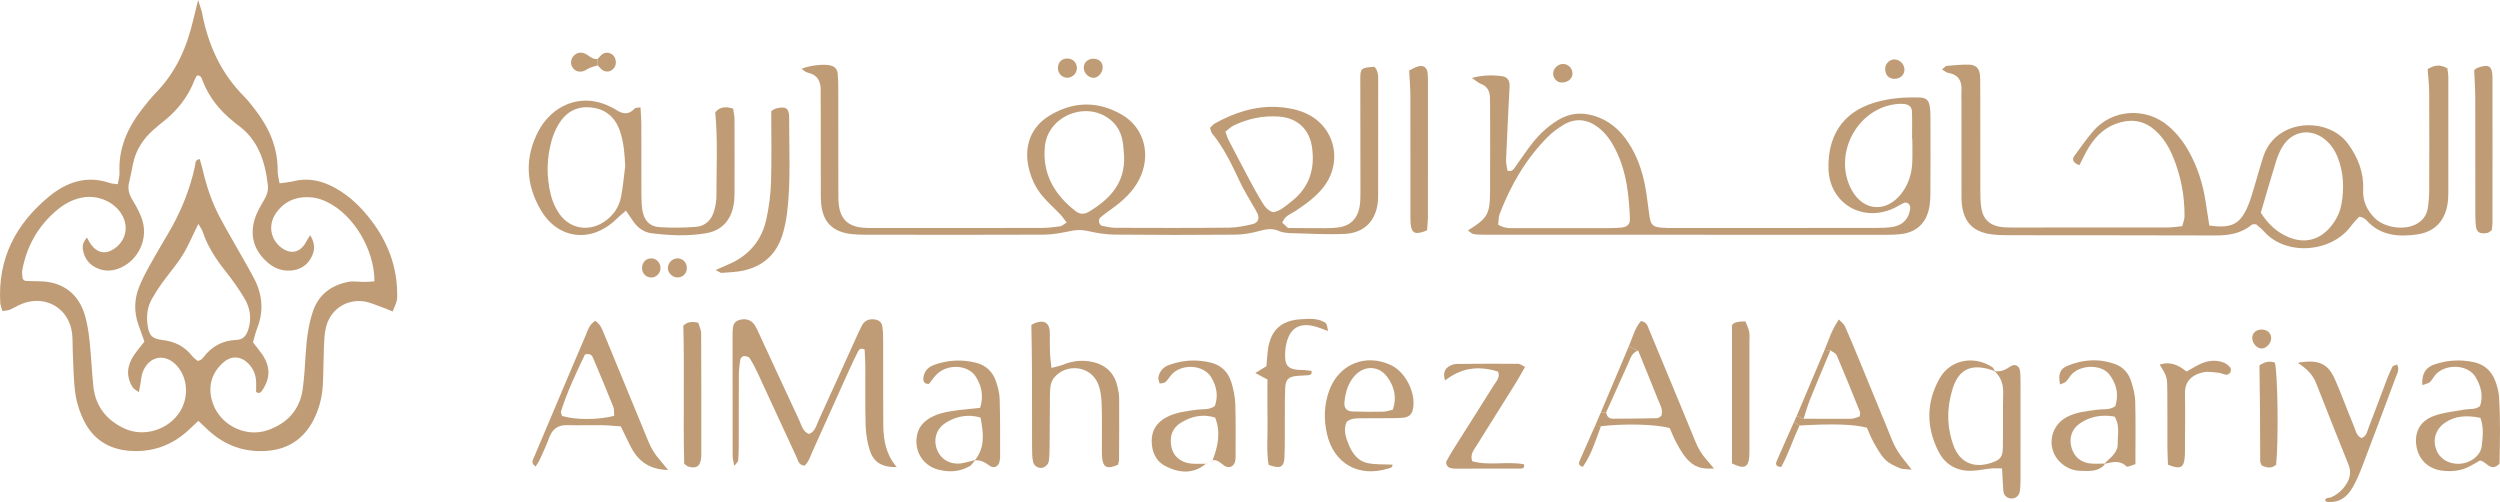 <?xml version="1.0" encoding="UTF-8"?><svg id="Layer_2" xmlns="http://www.w3.org/2000/svg" width="2911.77" height="584.67" viewBox="0 0 2911.77 584.67"><defs><style>.cls-1{fill:#bf9c76;stroke-width:0px;}</style></defs><g id="Layer_1-2"><path class="cls-1" d="M231.02,490.22c-4.58,4.29-8.32,7.92-12.18,11.41-19.28,17.43-41.83,25.35-67.85,23.46-23.9-1.74-41.95-13.07-52.79-34.15-5.08-9.89-8.74-21.06-10.36-32.05-2.32-15.73-2.23-31.83-3.05-47.77-.38-7.31,0-14.69-.75-21.96-3.04-29.66-30.45-46.24-58.35-35.35-4.94,1.93-9.47,4.91-14.36,6.98-2.28.96-5,.91-8.56,1.48-.98-3.73-2.32-6.74-2.5-9.82-2.96-51.32,18.18-91.82,57.02-123.7,20.64-16.95,44-24.76,70.79-15.56,2.41.83,5.12.8,9.05,1.36.79-4.93,2.27-9.3,2.06-13.59-1.39-28.21,9.38-52.02,26.14-73.68,5.29-6.84,10.75-13.63,16.77-19.83,23.02-23.75,35.66-52.68,42.98-84.38,1.43-6.18,3.03-12.32,5.69-23.06,2.5,8.29,3.93,11.87,4.65,15.58,7.05,36.86,21.91,69.7,48.74,96.63,5.15,5.17,9.57,11.09,14.02,16.91,15.79,20.68,25.45,43.57,25.21,70.09-.04,4.43,1.32,8.87,2.19,14.31,6.24-.92,11.5-1.27,16.53-2.52,17.2-4.24,32.96-.51,48.08,7.82,17.27,9.51,30.98,23.03,42.7,38.56,18.55,24.58,29.14,52.19,29.7,83.27.17,9.55.1,9.55-5.32,22.15-4.64-1.89-9.25-4-14.02-5.64-6.87-2.36-13.74-5.56-20.83-6.31-20.51-2.17-38.24,10.74-42.9,30.86-1.64,7.06-1.92,14.5-2.23,21.79-.61,14.64-.53,29.31-1.25,43.94-.72,14.79-4.24,28.98-11.14,42.19-11.43,21.87-29.49,33.67-54.12,35.51-26.03,1.94-48.54-6.14-67.76-23.65-3.85-3.5-7.59-7.12-11.99-11.26ZM101.25,276.64c2.11,3.68,3.17,6.06,4.7,8.1,7.71,10.29,17.34,11.87,27.53,4.67,13.02-9.2,16.57-24.97,8.76-38.89-8.57-15.25-28.03-23.88-46.4-20.45-11.43,2.13-21.26,7.63-30.03,15.08-21.68,18.4-34.74,41.83-39.91,69.65-.67,3.6.42,7.52.62,10.25,1.8,1.35,2.31,2.06,2.86,2.09,5.28.22,10.56.45,15.85.45,27.44,0,46.94,14.48,54.14,41.21,2.58,9.59,4.07,19.57,5.1,29.47,1.78,17.22,2.45,34.56,4.26,51.78,2.45,23.25,15.43,39.39,36.22,49.04,22.81,10.59,51.61,1.41,64.84-19.95,10.2-16.46,8.93-38.29-3.05-52.33-13.7-16.05-33.36-12.69-40.76,7.13-1.37,3.66-1.46,7.8-2.17,11.71-.55,3.06-1.12,6.12-2.06,11.18-3.48-2.69-5.99-3.78-7.19-5.68-8.03-12.73-6.7-25.35,1.46-37.44,3.66-5.43,7.97-10.43,12.17-15.85-2.43-6.86-4.61-13.1-6.86-19.32-5.46-15.09-5.08-30.13.93-44.89,3.01-7.38,6.57-14.58,10.43-21.55,7.1-12.82,14.45-25.51,21.97-38.08,15.17-25.37,26.47-52.24,32.61-81.23.58-2.73-.31-6.89,5.4-7.48,1.2,4.36,2.57,8.7,3.59,13.13,4.35,18.92,10.59,37.17,19.63,54.36,5.89,11.2,12.32,22.11,18.52,33.14,7.18,12.77,14.68,25.38,21.49,38.34,9.8,18.65,11.46,37.98,3.7,57.92-2.12,5.44-3.37,11.22-4.93,16.5,4.02,5.22,7.43,9.29,10.44,13.64,10.01,14.48,10.07,28.06.14,42.61-1.44,2.11-3.56,4.09-6.99,1.46,0-4.22.29-8.81-.07-13.35-.53-6.79-2.97-12.92-7.56-18.11-9.33-10.57-21.15-11.55-31.49-1.91-12.19,11.36-16.59,25.52-12.73,41.8,6.7,28.3,37.84,45.79,65.52,36.14,22.4-7.81,37.14-23.34,40.58-47.48,1.97-13.82,2.65-27.83,3.55-41.78,1.07-16.68,3.02-33.19,8.42-49.09,6.64-19.56,21.2-30.26,40.74-34.25,6.35-1.3,13.22.04,19.85-.02,3.71-.03,7.43-.45,11.05-.69.03-37.04-24.33-77.56-55.21-92.45-5.32-2.57-11.25-4.67-17.06-5.25-17.85-1.77-32.99,3.8-43.11,19.36-8.68,13.34-5.49,29.84,7.02,39.17,11.29,8.42,22.48,5.56,29.1-7.38,1.03-2.01,2.35-3.86,4.39-7.18,6.7,10.78,5.33,19.5.18,27.86-5.26,8.55-13.45,12.74-23.34,13.36-9.78.61-18.5-2.74-25.82-8.96-15.69-13.32-21.58-30.33-15.86-50.19,2.35-8.16,6.88-15.81,11.22-23.22,3.17-5.42,5.06-10.71,4.34-16.98-3.2-28.01-11.28-53.51-35.79-70.74-1.63-1.15-3.08-2.54-4.64-3.8-15.87-12.78-28.24-28.16-35.62-47.35-1.09-2.82-1.72-6.59-6.54-5.9-.91,1.64-2.08,3.27-2.77,5.08-7.59,19.84-20.22,35.83-36.87,48.83-3.67,2.87-7.23,5.89-10.73,8.97-12.39,10.86-20.93,24.05-24.21,40.38-1.44,7.18-2.75,14.4-4.49,21.51-1.89,7.7.22,14.01,4.31,20.69,4.81,7.85,9.42,16.31,11.72,25.13,5.99,22.95-7.65,47.21-29.34,54.59-9.4,3.2-18.37,2.48-26.95-2.43-6.02-3.45-10.25-8.59-12.3-15.17-1.77-5.69-3.04-11.61,3.51-18.93ZM231.02,260.79c-7.01,14.09-11.81,25.85-18.42,36.48-7.01,11.27-15.9,21.36-23.69,32.16-4.28,5.93-8.28,12.11-11.87,18.48-5.43,9.63-6.72,20.14-5.13,30.99,1.76,11.97,5.13,15.7,17.83,17.18,14.05,1.64,25.3,7.52,34.07,18.57,1.91,2.41,4.63,4.18,6.45,5.77,1.96-.64,2.67-.72,3.18-1.08,1.07-.76,2.25-1.52,3.02-2.56,9.72-13.17,22.62-20.35,39.06-20.91,8.04-.27,11.55-5.43,13.73-12.29,4.1-12.95,1.98-25.32-4.78-36.53-6.52-10.8-13.88-21.19-21.72-31.07-11.28-14.22-21.13-29.08-26.8-46.48-.76-2.34-2.44-4.38-4.92-8.71Z"/><path class="cls-1" d="M2573.23,262.72c25.25,3.38,35.09-1.1,44.02-20.68,4.39-9.62,6.91-20.1,10.08-30.25,3.17-10.16,5.68-20.55,9.19-30.58,15.12-43.17,74.75-45.56,98.11-13.9,11.89,16.13,18.64,33.84,17.77,53.92-.57,12.98,4.29,23.37,13,32.3,11.24,11.53,34.01,15.11,48.28,7.79,7.61-3.9,12.51-10.19,13.93-18.46,1.24-7.18,1.66-14.57,1.69-21.86.16-37.97.19-75.95,0-113.92-.04-8.54-1.15-17.08-1.82-26.48,6.84-4.42,14-6.24,23.01-1.03.34,3.24,1.09,7.06,1.1,10.88.08,44.64.1,89.27,0,133.91-.01,5.3-.31,10.7-1.4,15.87-3.96,18.86-15.97,30.22-35.4,32.89-21.92,3.01-42.72,1.24-58.79-16.8-1.27-1.43-3.24-2.25-4.95-3.25-.52-.3-1.24-.24-3.38-.6-2.86,3.24-6.58,6.86-9.61,10.99-22.75,30.94-75.48,34.74-100.77,6.54-3.05-3.41-6.76-6.23-9.62-8.82-2.36.18-4.08-.22-4.89.46-12.52,10.54-27.23,12.67-43.02,12.61-80.61-.28-161.23-.17-241.84-.29-6.64,0-13.36-.25-19.91-1.26-20.06-3.08-30.61-14.11-32.95-34.31-.69-5.93-.49-11.97-.5-17.97-.04-33.98-.02-67.96-.03-101.93,0-4-.28-8.01-.01-11.99.79-11.5-2.84-19.54-15.41-21.58-2.22-.36-4.18-2.3-7.19-4.04,2.62-2.06,3.98-4.04,5.51-4.18,8.6-.76,17.26-1.57,25.87-1.39,8.13.17,12.15,4.42,12.8,12.35.44,5.3.31,10.65.32,15.98.03,39.31-.04,78.61.08,117.92.02,7.3.11,14.73,1.36,21.88,2.05,11.74,9.6,18.75,21.38,20.69,4.57.75,9.29.86,13.94.86,60.63.03,121.25.03,181.88-.09,5.23-.01,10.46-.89,16.64-1.45.99-4.15,2.6-7.83,2.63-11.53.18-24.27-4.38-47.71-13.75-70.11-4.66-11.14-10.95-21.32-20-29.58-11.79-10.76-25.33-13.89-40.75-9.79-16.45,4.37-28.09,14.86-36.78,28.88-4.18,6.74-7.45,14.03-11.12,21.05-6.8-2.39-9.17-6.29-6.06-10.56,7.04-9.68,13.98-19.49,21.7-28.62,22.6-26.74,62.34-28.36,87.88-6.48,9.75,8.35,17.52,18.21,23.75,29.36,10.19,18.24,16.5,37.78,19.62,58.4,1.38,9.14,2.84,18.26,4.4,28.26ZM2633.19,247.66c8.48,13.4,18.62,22.75,31.88,28.38,19.25,8.17,36.85,3.62,50.01-12.67,5.97-7.39,10.2-15.81,11.91-25.04,3.44-18.63,2.76-37.14-4.25-55.03-3.21-8.2-8.02-15.35-14.9-20.93-16.81-13.62-38.55-9.91-49.61,8.71-3.03,5.1-5.44,10.73-7.19,16.41-6.07,19.67-11.74,39.46-17.84,60.17Z"/><path class="cls-1" d="M1500.13,271.44c-3.25-.65-6.77-.7-9.68-2.06-7.76-3.64-15-2.82-23.11-.5-9.47,2.7-19.56,4.36-29.4,4.44-46.64.42-93.28.4-139.92-.07-10.53-.11-21.18-1.96-31.49-4.28-6.77-1.52-12.84-1.34-19.54.08-10.35,2.18-20.97,4.21-31.48,4.26-69.29.33-138.59.14-207.88.05-5.32,0-10.68-.13-15.96-.74-22.25-2.6-33.5-14.11-35.32-36.19-.49-5.96-.35-11.98-.36-17.98-.04-31.32-.02-62.63-.04-93.95,0-6-.34-12-.09-17.99.48-11.4-3.35-19.41-15.46-22.03-2.25-.49-4.16-2.58-6.83-4.33,10.75-4.41,27.82-5.99,35.12-3.54,4.24,1.42,6.56,4.71,6.97,8.91.57,5.95.7,11.96.71,17.94.06,39.31.01,78.62.07,117.93,0,5.99-.14,12.04.64,17.96,2.05,15.54,10.46,23.76,25.95,25.62,5.27.63,10.64.62,15.96.62,64.63.01,129.26.03,193.89-.13,7.29-.02,14.61-.82,21.83-1.83,2.3-.32,4.34-2.49,7.63-4.51-2.92-3.73-5.03-6.9-7.62-9.62-6.87-7.22-14.44-13.83-20.81-21.46-8.21-9.84-13.38-21.42-16.07-34.03-5.13-24.07,2.96-45.98,23.84-58.91,27.8-17.22,57-17.91,85.25-1.37,26.23,15.34,34.09,47.44,19.87,75.3-7.15,14-18.35,24.36-30.89,33.46-4.84,3.52-9.76,6.96-14.29,10.85-3.11,2.67-1.66,8.89,2.24,9.75,5.15,1.14,10.45,2.21,15.69,2.23,43.97.15,87.95.28,131.92-.16,9.19-.09,18.48-2,27.47-4.13,6.37-1.51,8.26-6.73,5.61-12.42-1.68-3.61-3.9-6.96-5.85-10.45-4.87-8.72-10.24-17.21-14.47-26.23-9.34-19.93-18.73-39.77-32.8-56.98-1.13-1.38-1.24-3.59-2.04-6.08,1.91-1.77,3.54-3.99,5.72-5.2,22.53-12.48,46.51-20.37,72.48-19.1,10.46.51,21.38,2.49,31.04,6.41,36.08,14.61,46.57,57.52,22.14,87.86-8.89,11.04-20.28,19.14-31.98,26.91-5.36,3.56-12.35,5.39-15.32,13.63,2.05,1.89,4.37,4.02,6.7,6.16-.02,1.97-.03,3.94-.05,5.91ZM1309.21,181.26c-.59-5.95-.73-11.99-1.88-17.83-1.99-10.11-6.98-18.68-15.34-24.96-28.03-21.08-71.37-3.07-74.97,31.79-3.31,32.05,11.12,56.6,35.9,75.74,4.61,3.56,9.8,3.89,14.95.83,24.93-14.79,42.93-33.93,41.34-65.57ZM1483.03,247.21c8.53-1.64,14.92-7.69,21.65-13.01,20.26-16.01,26.95-37.31,23.51-62.26-2.96-21.48-17.13-34.66-38.72-36.18-18.36-1.3-35.84,2.41-52.38,10.31-3.43,1.64-6.25,4.56-9.87,7.27,1.38,3.69,2.2,6.84,3.67,9.67,8.27,15.97,16.62,31.89,25.09,47.75,4.39,8.22,8.84,16.43,13.73,24.36,3.11,5.05,6.51,10.18,13.32,12.1Z"/><path class="cls-1" d="M1709.73,268.41c22.96-14.25,25.62-18.83,25.76-45.78.17-32.64.05-65.27.04-97.91,0-3.33-.15-6.66-.15-9.99,0-8.02-2.64-14.17-10.86-17.17-2.79-1.02-5.1-3.33-10.21-6.81,13.91-3.58,24.88-3.48,35.85-1.9,4.96.71,7.97,4.74,8.08,9.88.08,3.98-.34,7.98-.53,11.97-1.23,25.28-2.58,50.55-3.59,75.84-.17,4.26,1.14,8.57,1.69,12.37,5.77,1.26,7.28-2.11,9.15-4.69,6.63-9.17,12.82-18.67,19.82-27.55,8.28-10.51,18.06-19.53,29.54-26.62,13.3-8.21,27.26-9.69,42.18-5.22,17.5,5.24,30.26,16.34,40.05,31.28,10.01,15.26,16.02,32.19,19.42,49.97,2.25,11.75,3.38,23.71,5.16,35.56,1.53,10.21,3.95,12.64,13.9,13.52,5.3.47,10.65.42,15.97.42,77.26,0,154.53,0,231.79-.1,7.31,0,14.72-.05,21.89-1.24,11.91-1.96,18.89-9.93,20.17-21.5.5-4.54-3.54-8.13-7.45-6.35-4.22,1.93-8.13,4.54-12.36,6.45-36.54,16.45-74.38-6.35-75.39-46.39-.92-36.55,15.07-65.35,53.72-76.97,17.4-5.23,35.32-6.54,53.37-5.87,6.41.24,9.68,3.3,10.74,9.68.76,4.57.94,9.27.95,13.91.07,29.31.13,58.61-.08,87.92-.05,6.61-.37,13.43-2.02,19.77-4.08,15.68-14.51,25.18-30.67,27.54-6.55.96-13.28,1.06-19.92,1.06-155.19,0-310.39-.04-465.58-.12-4.65,0-9.36,0-13.92-.76-2.17-.36-4.03-2.52-6.51-4.19ZM1744.91,261.55c7.64,5.15,15.14,4.1,22.33,4.12,35.84.12,71.69.06,107.54,0,4.64,0,9.31-.1,13.91-.64,6.6-.77,9.89-3.75,9.67-10.32-.38-11.25-1.24-22.53-2.79-33.68-2.3-16.5-6.66-32.5-14.28-47.45-4.87-9.56-10.9-18.25-19.47-24.89-12.85-9.95-26.69-11.68-40.8-3.29-6.77,4.02-13.26,8.96-18.8,14.55-25.16,25.39-42.67,55.72-55.41,88.89-1.56,4.06-1.35,8.8-1.89,12.71ZM2227.29,161.64c-.1,0-.2,0-.3,0,0-10.62.27-21.24-.11-31.84-.19-5.31-3.74-8.17-9.11-8.67-1.98-.18-3.98-.23-5.96-.12-47.69,2.68-78.17,58.33-55.04,100.46,13.32,24.25,39.57,26.54,57.08,4.87,8.64-10.7,12.73-23.25,13.36-36.82.43-9.27.08-18.58.08-27.88Z"/><path class="cls-1" d="M942.34,505.49c7.2-2.89,8.41-10.01,11.09-15.85,14.71-32.08,29.18-64.27,43.76-96.41,2.2-4.85,4.34-9.75,6.9-14.41,3.15-5.73,8.29-7.79,15.16-6.69,4.41.71,7.58,3.29,8.31,7.51.89,5.21,1.05,10.58,1.07,15.89.1,27.97.05,55.94.06,83.92,0,5.33.04,10.66.09,15.98.15,17.61,3.35,34.31,15.68,48.58-16.57.4-26.57-5.07-31.24-19-3.11-9.3-4.69-19.46-5-29.3-.74-23.29-.25-46.61-.39-69.92-.04-6.5-.56-12.99-.82-18.74-4.77-2.23-6.53.08-7.7,2.38-3.61,7.12-7.04,14.34-10.33,21.62-14.25,31.56-28.37,63.18-42.66,94.72-2.67,5.89-4.44,12.45-9.33,16.62-6.91-.78-7.48-6.19-9.31-10.1-15.18-32.6-30.11-65.31-45.25-97.93-2.79-6.01-5.87-11.96-9.51-17.48-1.05-1.59-4.54-2.23-6.84-2.09-1.41.09-3.6,2.34-3.84,3.88-.94,5.87-1.66,11.84-1.69,17.78-.17,27.3-.06,54.61-.12,81.92-.01,5.98-.15,11.98-.66,17.94-.13,1.5-1.93,2.85-4.52,6.41-.94-5.25-1.93-8.23-1.94-11.21-.1-47.29-.08-94.57-.09-141.86,0-1.33.07-2.66.11-3.99.16-5.55.93-10.81,7.22-12.84,7.89-2.55,15.1-.17,18.95,6.58,2.63,4.61,4.74,9.54,6.98,14.37,14.84,32.02,29.57,64.1,44.53,96.06,2.72,5.81,4.02,12.9,11.31,15.69Z"/><path class="cls-1" d="M745.98,124.95c.38,7.05.95,12.9.97,18.76.1,27.3-.03,54.61.1,81.91.03,6.64.14,13.38,1.28,19.89,2.02,11.53,8.52,18.36,19.88,19.06,13.9.86,27.96.72,41.85-.3,11.86-.87,19.22-8.54,22.08-20.01,1.28-5.13,2.3-10.49,2.29-15.75-.03-32.56,1.7-65.15-1.36-97.74,5.56-6.55,12.22-6.92,20.73-4.28.61,4.07,1.66,7.86,1.68,11.66.14,29.3.14,58.6.03,87.9-.02,4.63-.42,9.34-1.32,13.88-3.47,17.6-14.37,28.7-31.76,31.71-21.09,3.65-42.5,2.66-63.68,0-8.91-1.12-16-6.3-21.16-13.8-2.58-3.75-5.15-7.51-8.6-12.54-4.57,4.05-8.48,7.32-12.16,10.83-28.25,26.96-66.71,22.63-86.61-10.92-17.89-30.18-19.56-61.78-2.7-93.28,14.54-27.18,48-46.31,85.26-26.66,1.77.93,3.59,1.78,5.25,2.88,7.59,5.04,14.67,5.59,21.24-1.84.68-.77,2.46-.56,6.7-1.37ZM728.18,193.68c-.63-14.18-1.65-28.1-6.29-41.46-5.53-15.94-16.76-25.36-33.67-27.09-17.08-1.75-29.66,5.9-38.06,20.35-3.3,5.69-5.92,11.97-7.7,18.31-5.86,20.89-6.14,42.13-.93,63.12,1.88,7.58,5.29,15.2,9.66,21.68,12.16,18.02,34.58,21.81,52.64,9.61,10.39-7.02,17.21-16.83,19.56-29.05,2.24-11.7,3.24-23.63,4.78-35.47Z"/><path class="cls-1" d="M1201.25,378.51c1.69-.94,2.78-1.74,4-2.2,11.32-4.29,17.79-.28,17.54,12.98-.14,7.32-.12,14.66.16,21.98.2,5.22.98,10.42,1.66,17.23,5.38-1.45,9.75-2.15,13.73-3.79,10.16-4.18,20.59-5.5,31.34-3.68,16.71,2.83,27.86,12.09,31.79,28.97,1.05,4.52,1.99,9.18,2.02,13.79.15,23.98.02,47.96-.13,71.94-.01,1.92-.85,3.83-1.28,5.62-12.18,5.3-17.14,3.31-18.32-7.47-.51-4.62-.36-9.31-.38-13.97-.06-16.66.36-33.33-.29-49.96-.31-7.85-1.3-16.19-4.32-23.32-8.74-20.72-37.04-24.04-51.27-6.45-1.98,2.45-3.28,5.83-3.83,8.97-.79,4.56-.76,9.28-.8,13.94-.17,19.32-.19,38.64-.38,57.96-.05,5.31-.15,10.68-.91,15.92-.69,4.82-5.74,8.49-10.02,7.99-4.48-.52-7.6-3.39-8.4-7.43-1.02-5.17-1.09-10.58-1.1-15.89-.1-29.98.03-59.96-.09-89.94-.07-17.27-.45-34.54-.72-53.19Z"/><path class="cls-1" d="M2323.04,432.13c7.01,1.32,12.6-1.26,18.37-5.24,5.52-3.82,10.66-.86,11.43,5.72.46,3.96.49,7.98.49,11.97.03,38,.04,75.99-.02,113.99,0,4.65-.16,9.35-.87,13.92-.79,5.06-5.17,8.34-9.86,8.15-4.86-.19-8.85-3.63-9.24-8.58-.67-8.54-1.02-17.11-1.55-26.51-4.97,0-8.74-.3-12.45.06-7.91.77-15.78,2.57-23.69,2.73-16.82.33-30.06-7.33-37.64-22.04-14.76-28.65-14.74-58.06,1.34-86.04,12.4-21.57,40.09-26.54,61.09-12.59,1.47.98,2.09,3.23,3.12,4.89-1.84-.73-3.66-1.6-5.56-2.17-22.43-6.74-36.51-.16-43.53,21.65-7.12,22.1-7.28,44.65.69,66.6,7.19,19.81,23.15,27.02,43.19,20.71,11.27-3.55,14.19-6.65,14.4-18.41.39-21.27-.15-42.56.33-63.82.23-10.05-2.92-18.16-10.03-24.98Z"/><path class="cls-1" d="M778.22,547.42c-22.39-.59-35.13-10.67-43.62-27.17-3.91-7.6-7.51-15.36-11.54-23.64-7.98-.53-15.2-1.31-22.43-1.41-13.29-.19-26.59.32-39.87-.03-10.84-.29-17.37,4.48-21.08,14.51-3.22,8.71-7.17,17.17-11,25.64-1.26,2.79-3.17,5.29-4.81,7.98-6.04-3.82-3.18-7.64-1.77-11.02,9.49-22.69,19.11-45.31,28.71-67.95,10.37-24.48,20.67-48.98,31.2-73.39,2.56-5.93,3.94-12.76,11.41-17.38,2,2.06,4.67,3.9,6.06,6.44,2.54,4.64,4.39,9.67,6.42,14.58,14.69,35.64,29.32,71.3,44.06,106.92,3.3,7.98,6.24,16.24,10.67,23.57,4.34,7.17,10.36,13.33,17.6,22.36ZM715.39,484.28c-.41-4.33,0-7.78-1.13-10.61-7.64-19.04-15.54-37.98-23.53-56.87-1.31-3.09-3.6-5.55-9.42-3.92-10.06,20.91-20.48,42.92-27.91,66.23-.5,1.56.82,3.7,1.24,5.38,15.67,4.66,41.85,4.78,60.74-.21Z"/><path class="cls-1" d="M1135.81,535.75c-2.1,2.44-3.75,5.67-6.38,7.19-11.54,6.67-24.14,7.31-36.68,4.02-18.72-4.91-29.03-23.13-24.24-41.86,2.49-9.74,9.27-15.87,18.01-20.08,10.98-5.29,22.93-6.48,34.8-7.9,6.49-.78,13-1.36,20.25-2.1,4.38-13.83,1.7-25.83-5.3-36.65-8.62-13.32-31.66-14.82-44.33-3.26-3.85,3.51-6.75,8.08-10,12.07-5.81.13-7-3.35-6.36-7.87,1.04-7.34,5.82-12.01,12.38-14.34,16.02-5.7,32.49-6.65,49-2.42,11.02,2.82,18.87,9.98,22.67,20.61,2.43,6.79,4.47,14.1,4.69,21.24.69,22.56.47,45.15.53,67.73,0,1.97-.39,3.96-.81,5.89-1.1,5.07-6.37,7.88-10.68,4.89-5.54-3.85-10.81-7.6-17.97-6.75,12.27-15.09,10.03-31.88,6.67-49.81-14.22-4.16-26.9-1.71-38.81,4.97-11.18,6.27-15.83,17.24-13.07,28.64,2.97,12.26,13.08,20.49,26.32,19.97,6.49-.25,12.89-2.71,19.33-4.18Z"/><path class="cls-1" d="M2821.34,448.54c-1-13.68,4.22-20.69,14.05-24.07,14.78-5.08,30.05-5.91,45.33-2.8,12.72,2.59,21.45,10.47,25.8,22.66,2,5.6,3.7,11.55,4.1,17.44,1.79,26.52,1.07,53.06.6,78.37-10.54,10.2-14.77-2.53-22.77-3.79-3.31,1.88-7.29,4.2-11.31,6.44-10.34,5.74-21.56,6.77-32.97,5.35-16.6-2.07-27.93-13.69-29.95-30.03-1.96-15.82,5.03-28.36,21.48-34.01,11.18-3.85,23.3-5.07,35.06-7.12,5.8-1.01,12.08.47,17.72-3.98,4.13-11.88,1.04-23.41-5.16-33.84-8.47-14.28-33.06-16.02-45.75-3.73-2.82,2.73-4.43,6.71-7.24,9.45-1.66,1.62-4.57,1.95-8.99,3.67ZM2888.84,486.61c-17.22-3.48-30.01-1.7-40.72,5.44-10.95,7.3-15.04,19.32-10.68,31.44,3.86,10.72,14.22,17.16,26.86,16.69,12.65-.47,24.84-9.21,26.17-20.53,1.29-11.03,2.59-22.44-1.64-33.04Z"/><path class="cls-1" d="M2451.36,539.91c-.18.64-.16,1.48-.57,1.89-7.98,7.93-18.17,6.84-28.03,6.55-8.98-.26-16.84-3.8-23.28-10.04-16.04-15.55-12.31-41.77,7.45-52.41,11.41-6.14,24.11-7.11,36.62-8.8,6.47-.87,13.39.71,20.13-3.97,4.31-13.02,1.68-25.65-6.68-36.71-8.89-11.76-31.6-12.15-43.26-1.31-2.87,2.67-4.62,6.54-7.43,9.29-1.71,1.67-4.49,2.24-6.98,3.39-2.23-11.67-.31-17.95,8.35-21.59,18.39-7.72,37.44-8.9,56.37-1.91,9.25,3.42,15.28,10.84,18.19,20.03,2.39,7.54,4.49,15.51,4.68,23.35.6,23.89.22,47.8.22,72.95-3.84,1.04-9.17,3.88-10.47,2.6-8.17-7.99-16.99-4.7-25.86-2.91,6.69-7.1,16.08-12.55,15.76-24.08-.29-10.27,2.68-21.05-3.74-31.03-14.72-2.57-28.11-.29-40.18,7.8-9.5,6.37-13.09,16.92-10.05,27.99,2.92,10.62,10.12,17.08,20.92,18.68,5.83.86,11.88.22,17.84.25Z"/><path class="cls-1" d="M1404.28,540.38c-14.82,12.09-30.79,10.57-46.44,2.73-11.77-5.9-16.47-17-16.45-29.83.02-12.44,6.24-21.39,17.06-27.24,11.41-6.16,24.06-7.26,36.57-8.94,6.47-.87,13.4.6,19.93-4.26,4.21-11.51,2.15-22.98-4.32-33.52-8.4-13.68-31.04-16.16-44.13-5.01-3.46,2.95-5.59,7.43-8.93,10.56-1.53,1.44-4.53,1.31-6.87,1.89-.56-2.44-1.92-5.02-1.52-7.29,1.26-7.07,5.76-11.99,12.42-14.4,16.03-5.81,32.48-6.78,49.02-2.62,11.88,2.99,19.87,10.98,23.43,22.44,2.54,8.17,4.4,16.84,4.7,25.35.71,20.58.32,41.2.36,61.8,0,1.33-.1,2.66-.27,3.98-.92,7.04-7.11,10.38-12.86,6.38-4.35-3.03-7.87-7.3-13.93-6.38l.15.28c6.41-16.26,9.85-32.67,3.09-49.98-14.63-4.47-27.84-1.47-40.06,6.13-10.16,6.31-13.14,16.17-11,27.61,2.01,10.73,10.31,18.35,22.02,19.75,5.87.7,11.88.28,17.83.37l.22.2Z"/><path class="cls-1" d="M2750.43,510.25c6.01-2.12,6.7-7.98,8.54-12.72,7.24-18.6,14.09-37.36,21.2-56.02,1.89-4.95,3.96-9.87,6.44-14.53.66-1.23,3.18-1.47,5.31-2.36,3.17,6.1-.08,10.8-1.79,15.4-12.75,34.31-25.58,68.6-38.65,102.79-3.32,8.67-6.95,17.35-11.6,25.36-6.4,11.04-15.85,17.89-29.56,16.27-.63-.07-1.22-.47-2.22-.88.21-4.66,4.58-3.3,6.92-4.35,7.56-3.38,13.4-8.48,17.8-15.45,4.55-7.22,5.8-14.47,2.47-22.71-12.71-31.47-25.24-63.02-37.62-94.63-4.02-10.28-11.49-17.47-21.51-23.85,23.93-4.28,35.16.56,43.37,19.23,7.76,17.66,14.28,35.86,21.71,53.67,2.21,5.31,2.94,11.81,9.19,14.77Z"/><path class="cls-1" d="M1568.61,491.15c-4.6,9.74-.95,19.12,2.95,28.26,4.07,9.53,10.63,17.68,20.91,19.88,9.45,2.02,19.47,1.35,29.32,1.87.37,3.62-2.98,3.91-5.1,4.56-34.26,10.64-63.38-5.76-71.22-40.6-3.85-17.11-3.33-34.35,2.96-51.02,11.44-30.31,42.39-42.68,71.76-28.79,17.28,8.17,29.7,33.59,25.28,52.07-1.17,4.9-4.52,8.23-9.56,8.93-4.58.64-9.26.64-13.9.69-11.96.11-23.91-.01-35.87.16-5.92.09-12.04-.32-17.54,4ZM1622.23,477.19c4.89-14.43,1.72-26.98-6.47-38.14-9.8-13.35-26.74-13.76-37.85-1.49-7.95,8.77-10.94,19.62-12.04,31.06-.62,6.39,2.46,10.32,9,10.59,11.95.49,23.93.5,35.88.28,3.81-.07,7.6-1.48,11.49-2.3Z"/><path class="cls-1" d="M1500.13,271.44c.02-1.97.03-3.94.05-5.91,14.66.09,29.32.29,43.98.23,5.31-.02,10.69-.25,15.93-1.07,12.61-1.95,20.28-9.74,23.05-21.88,1.31-5.77,1.37-11.91,1.38-17.88.04-43.98-.02-87.96-.17-131.93-.04-13.45.44-14.06,16.39-15.25,4.66,4.76,4.46,10.9,4.46,16.86.04,44.65-.02,89.29-.07,133.94,0,2-.1,4-.28,5.99-2.13,22.49-15.62,36.83-38.9,37.89-21.88,1-43.87-.55-65.82-.98Z"/><path class="cls-1" d="M1744.76,432.71c-24.14-7.19-42.98-3.99-61.67,10.39-2.54-8.23-.79-13.82,5.74-17.08,2.32-1.16,5.04-2.12,7.59-2.14,23.95-.23,47.9-.32,71.85-.16,2.28.02,4.55,2.01,7.98,3.62-3.7,6.44-6.78,12.21-10.23,17.74-15.5,24.85-31.15,49.6-46.61,74.48-3.06,4.92-7.41,9.65-4.7,17.62,19.53,5.63,40.41-.18,60.19,3.54,1.27,4.93-1.98,5.02-4.31,5.03-25.29.13-50.59.13-75.88.08-1.97,0-3.96-.43-5.89-.9-3.07-.75-5.45-5.19-4.01-7.96,2.46-4.7,5.16-9.29,8-13.79,15.62-24.77,31.4-49.45,46.9-74.29,3.01-4.83,7.9-9.42,5.05-16.17Z"/><path class="cls-1" d="M898.28,129.33c2.15-1.17,3.78-2.52,5.63-3,11.25-2.93,15.25-.46,15.21,10.86-.12,36.56,2.09,73.19-2.26,109.63-1.1,9.19-2.89,18.45-5.69,27.25-7.03,22.07-22.36,35.89-44.89,40.99-8.35,1.89-17.11,2.12-25.71,2.75-1.56.11-3.25-1.48-6.99-3.32,6.52-2.87,11.25-4.93,15.97-7.02,22.86-10.12,37.57-27.43,42.92-51.68,3.13-14.2,5.09-28.87,5.55-43.39.86-27.21.25-54.47.25-83.07Z"/><path class="cls-1" d="M1476.22,442c-5.98-3.19-9.39-5-14.17-7.55,4.54-2.79,8.15-5,12.96-7.95.51-5.79.87-12.34,1.71-18.84,2.94-22.73,15.22-34.41,38.16-35.83,9.23-.57,18.67-1.46,27.39,3.21,2.68,1.43,3.31,2.63,4.48,10.5-5.86-2.05-11.14-4.44-16.67-5.73-16.76-3.92-27.16,2.43-31.49,18.87-.84,3.2-1.49,6.52-1.65,9.82-.73,14.84.1,22.31,19.3,22.42,3.85.02,7.7.67,11.34,1,.8,5.1-2.43,4.9-4.74,5.14-4.63.49-9.34.28-13.94.93-8.26,1.16-11.51,4.4-11.96,13.23-.6,11.96-.41,23.96-.5,35.94-.12,15.31.27,30.64-.45,45.92-.53,11.27-5.37,13.28-18.45,8.26-2.69-16.02-.95-32.62-1.26-49.12-.31-16.6-.07-33.2-.07-50.23Z"/><path class="cls-1" d="M1897,403.58c4.39-10.18,7-21.3,14.16-29.62,7.07.99,7.93,6.08,9.64,10.15,9.28,22.1,18.4,44.26,27.56,66.41,7.12,17.23,14.14,34.5,21.34,51.69,3.34,7.98,6.25,16.28,10.73,23.6,4.38,7.16,10.51,13.25,15.91,19.85-14.72.95-23.12-1.57-31.82-11.41-4.77-5.39-8.37-11.93-11.87-18.3-3.17-5.77-5.49-12-7.86-17.31-15.73-4.6-53.83-5.48-80.18-2.19-2.28-.15-4.56-.31-6.84-.46,2.25-5.24,4.5-10.47,6.76-15.71,2.06,0,4.12.02,6.18.02.7,4.47,3.11,7.39,7.8,7.37,17.17-.06,34.35-.23,51.52-.6,1.67-.04,3.3-1.71,4.87-2.58,2.48-7.43-1.5-13.24-3.85-19.19-7.53-19.06-15.37-38-23.09-56.98-3.64-1.59-7.29-3.17-10.93-4.76Z"/><path class="cls-1" d="M2125.05,407.66c4.86-11.53,8.37-23.74,16.75-35.5,2.96,3.18,5.72,5.02,6.88,7.59,5.2,11.53,10,23.25,14.83,34.94,11.44,27.71,22.78,55.46,34.23,83.16,3.56,8.62,6.6,17.57,11.25,25.58,4.55,7.85,10.83,14.7,17.58,23.61-5.65-.65-10.31-.24-14.11-1.85-6.02-2.55-12.47-5.48-16.9-10.03-5.43-5.59-9.32-12.83-13.22-19.72-3.24-5.71-5.53-11.96-7.96-17.32-16.47-4.07-39.5-4.73-78.5-2.5-2.12-1.4-4.24-2.81-6.36-4.21,1.04-2.31,2.07-4.61,3.11-6.92,2.7,1.06,5.4,2.13,8.11,3.19,18.44.07,36.89.3,55.33.07,3.51-.04,7-1.9,10-2.77.14-2.84.65-4.3.21-5.39-8.88-21.98-17.73-43.97-27.04-65.76-1.07-2.5-4.78-3.86-7.27-5.75-2.3-.14-4.6-.28-6.89-.42Z"/><path class="cls-1" d="M1662.13,268.26c-13.41,5.67-18.05,3.78-19.07-7.19-.49-5.28-.32-10.62-.32-15.94-.02-44.53.06-89.06-.08-133.59-.03-9.24-.85-18.48-1.38-29.43,3.05-1.42,6.86-3.94,11.03-4.93,6.18-1.46,9.95,1.88,10.53,8.52.34,3.96.32,7.97.32,11.95.02,51.18.04,102.35-.04,153.53,0,5.88-.66,11.75-.98,17.08Z"/><path class="cls-1" d="M2881.69,81.83c.81-.61,2.22-2.26,3.99-2.9,13.14-4.71,17.29-2.14,17.33,11.62.15,56.56.04,113.12-.03,169.68,0,2.62-.55,5.24-.84,7.86-1.88,1.22-3.4,2.92-5.16,3.24-8.35,1.5-12.35-.65-13.2-7.47-.74-5.91-.73-11.94-.74-17.91-.06-43.92.05-87.83-.09-131.75-.03-10.56-.79-21.11-1.25-32.38Z"/><path class="cls-1" d="M2017.27,539.72v-161.02c2.24-3.83,8.16-4.21,15.64-4.39,1.42,3.81,3.46,7.81,4.33,12.06.78,3.84.34,7.95.34,11.94.01,40.59.01,81.18,0,121.77,0,3.99.13,8-.21,11.97-1.09,12.48-6.18,14.71-20.1,7.67Z"/><path class="cls-1" d="M796.88,540.17c-1.32-52.81.41-106.61-1.01-160.85,4.49-4.41,10-5.18,17.43-3.39,1.07,3.8,3.32,8.1,3.35,12.41.26,47.24.19,94.47.16,141.71,0,1.98-.23,3.99-.59,5.94-1.42,7.69-5.99,9.99-14.76,7.35-1.2-.36-2.18-1.48-4.58-3.18Z"/><path class="cls-1" d="M2525.07,541.28c-.21-6.08-.62-12.63-.65-19.18-.09-21.93.05-43.86-.1-65.79-.12-17.37-.25-17.37-8.82-31.6,12.07-4.13,21.98.49,31.11,8.03,5.73-3.16,10.78-6.31,16.13-8.82,8.74-4.1,17.95-5.07,27.11-1.7,2.94,1.08,5.66,3.44,7.78,5.84.98,1.1.9,4.03.13,5.53-.74,1.43-3.07,3-4.56,2.88-3.24-.27-6.35-2.05-9.6-2.35-5.89-.55-12.12-1.72-17.69-.43-15.72,3.64-21.33,12.81-21.08,24.85.4,19.26.07,38.54.01,57.81-.01,5.31.17,10.65-.25,15.94-1.01,12.73-5.11,14.75-19.52,9Z"/><path class="cls-1" d="M2631.62,425.54c5.22-3.63,11.17-5.61,17.96-3.19,3.42,14.2,4.35,91.17,1.45,118.9-5.1,4.54-10.62,3.88-16.82.84-.53-1.45-1.71-3.21-1.72-4.98-.19-21.2-.16-42.4-.3-63.59-.1-15.82-.37-31.63-.57-47.98Z"/><path class="cls-1" d="M1870.7,480.32c-2.06,0-4.12-.02-6.18-.02,10.83-25.57,21.66-51.14,32.48-76.72,3.64,1.59,7.29,3.17,10.93,4.76-7.31,2.26-8.92,9.05-11.57,14.87-8.66,18.99-17.13,38.07-25.67,57.11Z"/><path class="cls-1" d="M2125.05,407.66c2.3.14,4.59.28,6.89.42-7.94,19.01-16.03,37.95-23.74,57.06-2.96,7.33-5.02,15.02-7.49,22.55-2.7-1.06-5.4-2.13-8.1-3.19,10.81-25.61,21.63-51.22,32.44-76.83Z"/><path class="cls-1" d="M2089.5,491.41c2.12,1.4,4.24,2.81,6.36,4.21-7.5,16.11-12.93,33.2-21.26,48.28-6.61-.37-6.68-3.62-5.25-6.91,6.6-15.24,13.41-30.4,20.15-45.58Z"/><path class="cls-1" d="M696.11,76.15c-3,.92-6.09,1.63-8.98,2.81-2.97,1.21-5.61,3.52-8.65,4.18-4.76,1.04-9.1-.51-11.88-4.91-2.39-3.78-1.89-9.37,1.19-12.79,3.36-3.74,7.51-5.03,12.4-3.44,5.48,1.78,9.24,7.67,15.9,6.67,0,2.49.02,4.99.03,7.49Z"/><path class="cls-1" d="M1273.78,90.66c-5.77.14-11.45-5.54-11.53-11.54-.09-6.36,4.98-11,11.72-10.74,6.21.24,10.32,4.16,10.32,9.84,0,6.41-4.98,12.3-10.51,12.43Z"/><path class="cls-1" d="M2645.26,393.73c.06,5.8-5.44,11.96-10.9,12.2-5.3.23-10.86-5.69-11.14-11.87-.25-5.55,3.84-9.81,9.81-10.21,7.05-.47,12.17,3.66,12.23,9.87Z"/><path class="cls-1" d="M2205.8,91.82c-6.33-.21-10.3-4.98-10.11-12.14.17-6.14,5.89-11.11,11.96-10.38,6,.72,10.8,6.4,10.46,12.39-.34,6.11-5.5,10.35-12.31,10.13Z"/><path class="cls-1" d="M1857.77,496c2.28.15,4.56.31,6.84.46-6.05,16.3-11.13,33.06-21.05,47.26-4.66-1.24-5.04-3.92-3.96-6.45,5.93-13.81,12.09-27.53,18.17-41.28Z"/><path class="cls-1" d="M1244.07,90.51c-6.14.55-11.41-4.04-11.85-10.32-.48-6.75,3.53-11.61,9.93-12.06,6.38-.44,11.49,3.86,12.1,10.18.58,5.99-4.15,11.65-10.18,12.19Z"/><path class="cls-1" d="M1831.49,86.24c-.23,5.67-5.72,9.96-12.7,9.92-5.25-.04-9.88-4.97-9.84-10.48.05-5.97,5.58-11.26,11.68-11.17,6.24.09,11.11,5.35,10.85,11.73Z"/><path class="cls-1" d="M789.89,300.95c6.25.39,10.63,5.83,10.03,12.44-.5,5.59-5.09,9.79-10.68,9.77-6.26-.02-11.62-5.43-11.35-11.45.27-6.17,5.82-11.15,11.99-10.76Z"/><path class="cls-1" d="M759.52,300.96c6,.54,10.48,6.39,9.7,12.64-.68,5.4-5.54,9.73-10.81,9.63-6.36-.12-10.93-5.17-10.61-11.72.33-6.56,5.39-11.12,11.71-10.55Z"/><path class="cls-1" d="M696.11,76.15c0-2.5-.02-5-.03-7.49,2.31-2.2,4.26-5.21,7.01-6.44,4.61-2.07,9.6-.13,12.22,3.59,2.5,3.55,2.7,9.59.13,13.01-3.12,4.16-7.59,5.61-12.21,3.62-2.77-1.19-4.78-4.13-7.13-6.29Z"/><path class="cls-1" d="M1412.03,536.02c-2.59,1.45-5.17,2.9-7.76,4.35,0,0-.21-.2-.21-.2,2.71-1.29,5.41-2.58,8.12-3.88l-.15-.28Z"/></g></svg>